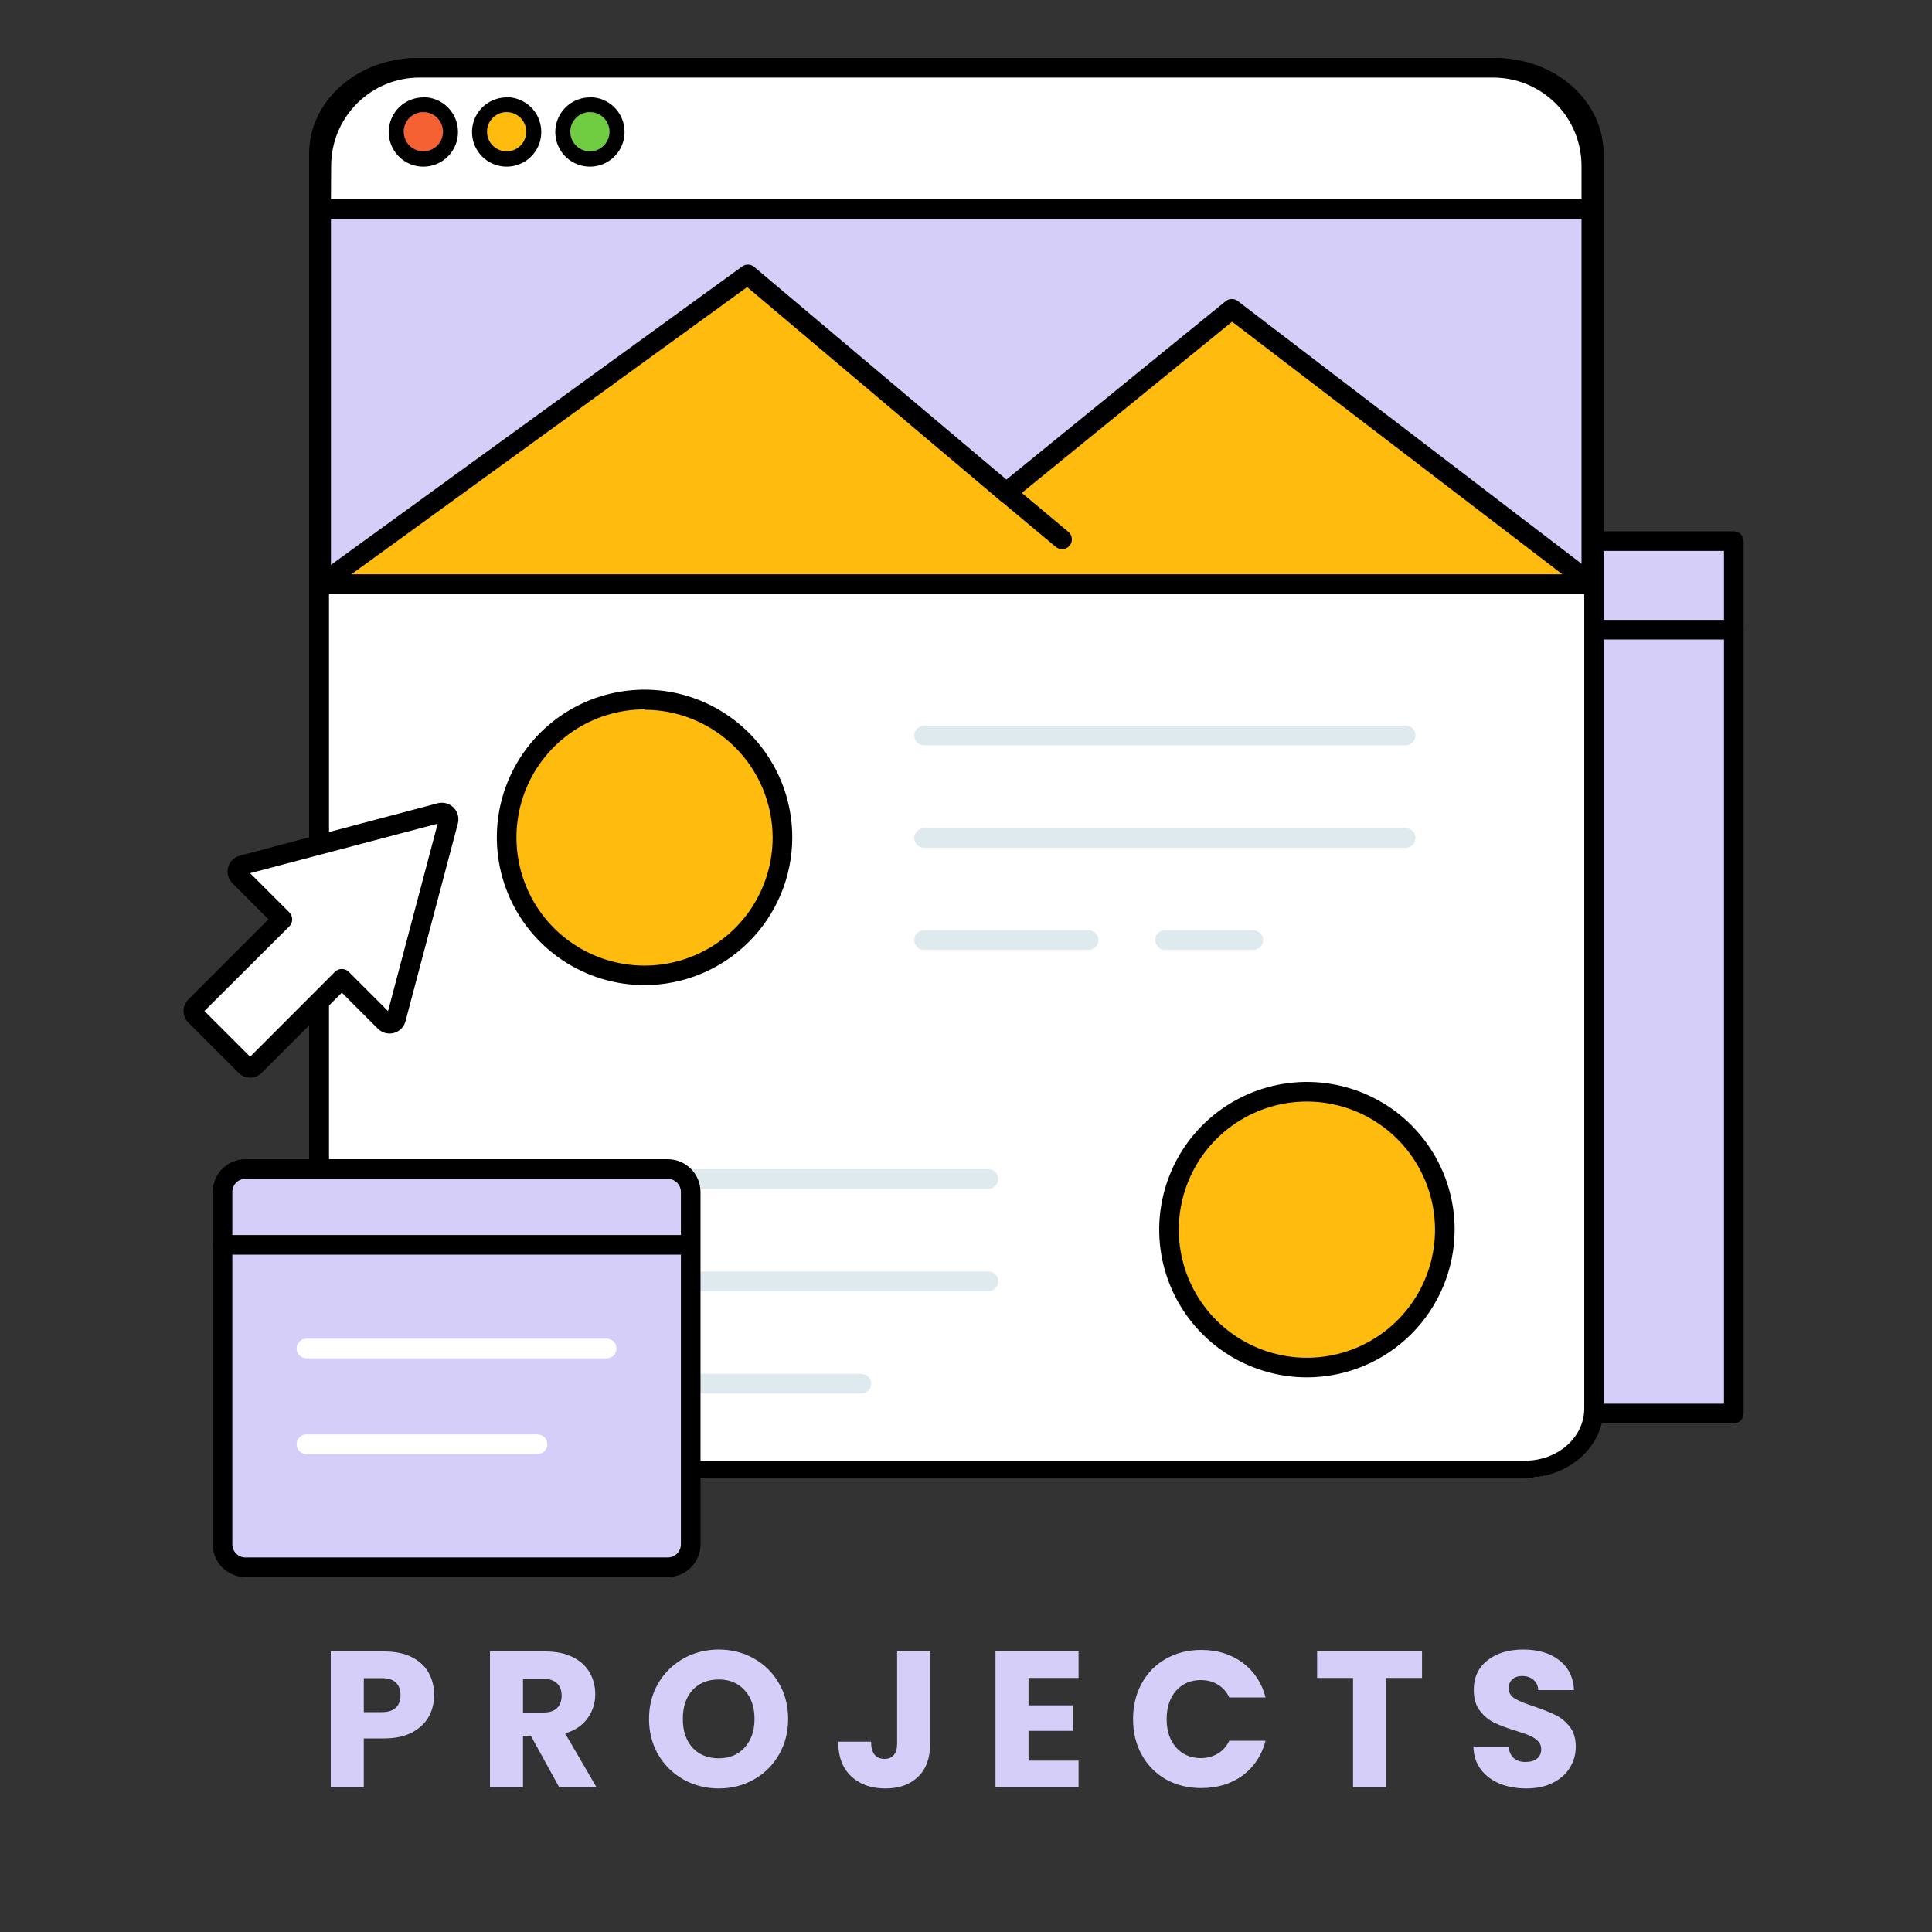 <svg width="200" height="200" viewBox="0 0 200 200" fill="none" xmlns="http://www.w3.org/2000/svg">
<rect x="0" y="0" width="200" height="200" fill="#333333" stroke="none"/>
<g id="Projects">
<path id="PROJECTS" d="M44.94 175.48C44.94 176.293 44.753 177.04 44.38 177.72C44.007 178.387 43.433 178.927 42.66 179.34C41.887 179.753 40.927 179.96 39.78 179.96H37.66V185H34.24V170.96H39.78C40.9 170.96 41.847 171.153 42.62 171.54C43.393 171.927 43.973 172.46 44.36 173.14C44.747 173.82 44.94 174.6 44.94 175.48ZM39.52 177.24C40.173 177.24 40.66 177.087 40.98 176.78C41.3 176.473 41.46 176.04 41.46 175.48C41.46 174.92 41.3 174.487 40.98 174.18C40.66 173.873 40.173 173.72 39.52 173.72H37.66V177.24H39.52ZM57.88 185L54.961 179.7H54.141V185H50.721V170.96H56.461C57.567 170.96 58.507 171.153 59.281 171.54C60.067 171.927 60.654 172.46 61.041 173.14C61.427 173.807 61.62 174.553 61.62 175.38C61.62 176.313 61.354 177.147 60.821 177.88C60.3 178.613 59.527 179.133 58.501 179.44L61.74 185H57.88ZM54.141 177.28H56.261C56.887 177.28 57.354 177.127 57.66 176.82C57.98 176.513 58.141 176.08 58.141 175.52C58.141 174.987 57.98 174.567 57.66 174.26C57.354 173.953 56.887 173.8 56.261 173.8H54.141V177.28ZM74.407 185.14C73.087 185.14 71.874 184.833 70.767 184.22C69.674 183.607 68.801 182.753 68.147 181.66C67.507 180.553 67.187 179.313 67.187 177.94C67.187 176.567 67.507 175.333 68.147 174.24C68.801 173.147 69.674 172.293 70.767 171.68C71.874 171.067 73.087 170.76 74.407 170.76C75.727 170.76 76.934 171.067 78.027 171.68C79.134 172.293 80.001 173.147 80.627 174.24C81.267 175.333 81.587 176.567 81.587 177.94C81.587 179.313 81.267 180.553 80.627 181.66C79.987 182.753 79.121 183.607 78.027 184.22C76.934 184.833 75.727 185.14 74.407 185.14ZM74.407 182.02C75.527 182.02 76.421 181.647 77.087 180.9C77.767 180.153 78.107 179.167 78.107 177.94C78.107 176.7 77.767 175.713 77.087 174.98C76.421 174.233 75.527 173.86 74.407 173.86C73.274 173.86 72.367 174.227 71.687 174.96C71.021 175.693 70.687 176.687 70.687 177.94C70.687 179.18 71.021 180.173 71.687 180.92C72.367 181.653 73.274 182.02 74.407 182.02ZM96.29 170.96V180.52C96.29 182 95.87 183.14 95.03 183.94C94.203 184.74 93.083 185.14 91.67 185.14C90.19 185.14 89.003 184.72 88.11 183.88C87.217 183.04 86.77 181.847 86.77 180.3H90.17C90.17 180.887 90.29 181.333 90.53 181.64C90.77 181.933 91.117 182.08 91.57 182.08C91.983 182.08 92.303 181.947 92.53 181.68C92.757 181.413 92.87 181.027 92.87 180.52V170.96H96.29ZM106.473 173.7V176.54H111.053V179.18H106.473V182.26H111.653V185H103.053V170.96H111.653V173.7H106.473ZM117.293 177.96C117.293 176.573 117.593 175.34 118.193 174.26C118.793 173.167 119.626 172.32 120.693 171.72C121.773 171.107 122.993 170.8 124.353 170.8C126.019 170.8 127.446 171.24 128.633 172.12C129.819 173 130.613 174.2 131.013 175.72H127.253C126.973 175.133 126.573 174.687 126.053 174.38C125.546 174.073 124.966 173.92 124.313 173.92C123.259 173.92 122.406 174.287 121.753 175.02C121.099 175.753 120.773 176.733 120.773 177.96C120.773 179.187 121.099 180.167 121.753 180.9C122.406 181.633 123.259 182 124.313 182C124.966 182 125.546 181.847 126.053 181.54C126.573 181.233 126.973 180.787 127.253 180.2H131.013C130.613 181.72 129.819 182.92 128.633 183.8C127.446 184.667 126.019 185.1 124.353 185.1C122.993 185.1 121.773 184.8 120.693 184.2C119.626 183.587 118.793 182.74 118.193 181.66C117.593 180.58 117.293 179.347 117.293 177.96ZM147.207 170.96V173.7H143.487V185H140.067V173.7H136.347V170.96H147.207ZM158.004 185.14C156.977 185.14 156.057 184.973 155.244 184.64C154.43 184.307 153.777 183.813 153.284 183.16C152.804 182.507 152.55 181.72 152.524 180.8H156.164C156.217 181.32 156.397 181.72 156.704 182C157.01 182.267 157.41 182.4 157.904 182.4C158.41 182.4 158.81 182.287 159.104 182.06C159.397 181.82 159.544 181.493 159.544 181.08C159.544 180.733 159.424 180.447 159.184 180.22C158.957 179.993 158.67 179.807 158.324 179.66C157.99 179.513 157.51 179.347 156.884 179.16C155.977 178.88 155.237 178.6 154.664 178.32C154.09 178.04 153.597 177.627 153.184 177.08C152.77 176.533 152.564 175.82 152.564 174.94C152.564 173.633 153.037 172.613 153.984 171.88C154.93 171.133 156.164 170.76 157.684 170.76C159.23 170.76 160.477 171.133 161.424 171.88C162.37 172.613 162.877 173.64 162.944 174.96H159.244C159.217 174.507 159.05 174.153 158.744 173.9C158.437 173.633 158.044 173.5 157.564 173.5C157.15 173.5 156.817 173.613 156.564 173.84C156.31 174.053 156.184 174.367 156.184 174.78C156.184 175.233 156.397 175.587 156.824 175.84C157.25 176.093 157.917 176.367 158.824 176.66C159.73 176.967 160.464 177.26 161.024 177.54C161.597 177.82 162.09 178.227 162.504 178.76C162.917 179.293 163.124 179.98 163.124 180.82C163.124 181.62 162.917 182.347 162.504 183C162.104 183.653 161.517 184.173 160.744 184.56C159.97 184.947 159.057 185.14 158.004 185.14Z" fill="#D4CEF8"/>
<g id="Group 35">
<g id="Group 33">
<path id="Vector" d="M82.995 146.318H179.482V56.015L82.995 56.015L82.995 146.318Z" fill="#D4CEF8"/>
<path id="Vector_2" d="M179.482 147.343H83.015C82.746 147.343 82.488 147.236 82.297 147.046C82.107 146.856 82 146.597 82 146.328V56.015C82 55.746 82.107 55.488 82.297 55.297C82.488 55.107 82.746 55 83.015 55H179.482C179.751 55 180.009 55.107 180.2 55.297C180.39 55.488 180.497 55.746 180.497 56.015V146.328C180.497 146.597 180.39 146.856 180.2 147.046C180.009 147.236 179.751 147.343 179.482 147.343ZM84.031 145.313H178.466V57.031H84.031V145.313Z" fill="black"/>
<path id="Vector_3" d="M179.482 66.2H101.009C100.74 66.2 100.481 66.093 100.291 65.903C100.1 65.712 99.993 65.454 99.993 65.185C99.993 64.915 100.1 64.657 100.291 64.467C100.481 64.276 100.74 64.169 101.009 64.169H179.482C179.751 64.169 180.009 64.276 180.2 64.467C180.39 64.657 180.497 64.915 180.497 65.185C180.497 65.454 180.39 65.712 180.2 65.903C180.009 66.093 179.751 66.2 179.482 66.2Z" fill="black"/>
</g>
<path id="Vector_4" d="M165 16.052V146.67C165 148.349 164.248 149.959 162.91 151.146C161.572 152.333 159.757 153 157.865 153H40.135C38.243 153 36.428 152.333 35.09 151.146C33.752 149.959 33 148.349 33 146.67V16.043C33 13.645 34.074 11.345 35.986 9.649C37.897 7.953 40.49 7 43.193 7H154.776C156.118 6.996 157.448 7.228 158.689 7.681C159.93 8.135 161.057 8.801 162.007 9.642C162.957 10.483 163.711 11.482 164.224 12.582C164.738 13.682 165.001 14.861 165 16.052Z" fill="white"/>
<path id="Vector_5" d="M157.887 153H40.154C37.991 153 35.917 152.242 34.388 150.893C32.859 149.543 32 147.713 32 145.805V15.893C32 13.27 33.181 10.753 35.284 8.898C37.386 7.042 40.238 6 43.212 6H154.788C157.762 6 160.614 7.042 162.716 8.898C164.819 10.753 166 13.27 166 15.893V145.814C165.997 147.714 165.143 149.537 163.623 150.883C162.103 152.229 160.041 152.991 157.887 153ZM43.232 7.781C40.799 7.781 38.466 8.634 36.746 10.152C35.025 11.67 34.059 13.729 34.059 15.876V145.814C34.059 147.245 34.703 148.618 35.85 149.63C36.997 150.642 38.552 151.21 40.174 151.21H157.887C159.509 151.21 161.064 150.642 162.211 149.63C163.358 148.618 164.002 147.245 164.002 145.814V15.902C164.002 13.756 163.036 11.697 161.316 10.179C159.595 8.661 157.262 7.808 154.829 7.808L43.232 7.781Z" fill="black"/>
<path id="Vector_6" d="M164.733 17.17V21.658H33.245V17.17C33.245 14.477 34.315 11.894 36.219 9.99C38.123 8.085 40.706 7.015 43.399 7.015H154.548C155.884 7.011 157.208 7.271 158.444 7.78C159.679 8.288 160.802 9.035 161.748 9.979C162.694 10.922 163.445 12.043 163.957 13.277C164.47 14.511 164.733 15.834 164.733 17.17Z" fill="white"/>
<path id="Vector_7" d="M164.733 22.673H33.245C32.975 22.673 32.717 22.566 32.527 22.376C32.336 22.186 32.229 21.927 32.229 21.658V17.17C32.229 14.207 33.406 11.366 35.501 9.272C37.596 7.177 40.437 6 43.399 6H154.548C157.511 6 160.352 7.177 162.447 9.272C164.541 11.366 165.718 14.207 165.718 17.17V21.658C165.718 21.922 165.615 22.176 165.432 22.365C165.248 22.555 164.997 22.666 164.733 22.673ZM34.26 20.642H163.718V17.17C163.718 14.746 162.755 12.421 161.041 10.708C159.327 8.994 157.003 8.031 154.579 8.031H43.419C40.996 8.031 38.671 8.994 36.957 10.708C35.243 12.421 34.281 14.746 34.281 17.17L34.26 20.642Z" fill="black"/>
<path id="Vector_8" d="M164.733 21.658H33.245V60.468H164.733V21.658Z" fill="#D4CEF8"/>
<path id="Vector_9" d="M164.733 61.483H33.245C32.975 61.483 32.717 61.376 32.527 61.186C32.336 60.995 32.229 60.737 32.229 60.468V21.658C32.229 21.389 32.336 21.13 32.527 20.94C32.717 20.75 32.975 20.642 33.245 20.642H164.733C165.003 20.642 165.261 20.75 165.451 20.94C165.642 21.13 165.749 21.389 165.749 21.658V60.468C165.749 60.737 165.642 60.995 165.451 61.186C165.261 61.376 165.003 61.483 164.733 61.483ZM34.26 59.452H163.718V22.673H34.26V59.452Z" fill="black"/>
<path id="Vector_10" d="M66.724 101.004C74.609 101.004 81.001 94.612 81.001 86.727C81.001 78.842 74.609 72.45 66.724 72.45C58.839 72.45 52.447 78.842 52.447 86.727C52.447 94.612 58.839 101.004 66.724 101.004Z" fill="#FFBC0E"/>
<path id="Vector_11" d="M66.724 101.979C63.697 101.979 60.737 101.08 58.221 99.397C55.705 97.714 53.745 95.322 52.59 92.524C51.434 89.726 51.135 86.648 51.73 83.68C52.325 80.712 53.787 77.988 55.932 75.851C58.077 73.715 60.807 72.263 63.778 71.68C66.748 71.097 69.825 71.409 72.618 72.576C75.411 73.742 77.796 75.712 79.469 78.235C81.141 80.757 82.028 83.72 82.016 86.747C81.995 90.791 80.375 94.662 77.51 97.515C74.645 100.369 70.767 101.973 66.724 101.979ZM66.724 73.435C64.098 73.435 61.532 74.214 59.35 75.674C57.167 77.134 55.468 79.209 54.466 81.636C53.464 84.062 53.205 86.732 53.722 89.306C54.238 91.88 55.507 94.243 57.368 96.095C59.229 97.948 61.597 99.206 64.174 99.71C66.751 100.215 69.419 99.944 71.841 98.931C74.263 97.918 76.33 96.209 77.78 94.02C79.23 91.831 79.997 89.261 79.985 86.635C79.956 83.137 78.546 79.791 76.062 77.327C73.579 74.862 70.222 73.478 66.724 73.475V73.435Z" fill="black"/>
<path id="Vector_12" d="M145.521 77.151H95.653C95.384 77.151 95.126 77.044 94.935 76.854C94.745 76.663 94.638 76.405 94.638 76.136C94.638 75.867 94.745 75.608 94.935 75.418C95.126 75.228 95.384 75.121 95.653 75.121H145.521C145.791 75.121 146.049 75.228 146.239 75.418C146.43 75.608 146.537 75.867 146.537 76.136C146.537 76.405 146.43 76.663 146.239 76.854C146.049 77.044 145.791 77.151 145.521 77.151Z" fill="#DFEAEF"/>
<path id="Vector_13" d="M145.521 87.763H95.653C95.384 87.763 95.126 87.656 94.935 87.465C94.745 87.275 94.638 87.016 94.638 86.747C94.638 86.478 94.745 86.22 94.935 86.029C95.126 85.839 95.384 85.732 95.653 85.732H145.521C145.791 85.732 146.049 85.839 146.239 86.029C146.43 86.22 146.537 86.478 146.537 86.747C146.537 87.016 146.43 87.275 146.239 87.465C146.049 87.656 145.791 87.763 145.521 87.763Z" fill="#DFEAEF"/>
<path id="Vector_14" d="M129.741 98.333H120.602C120.333 98.333 120.075 98.226 119.884 98.036C119.694 97.845 119.587 97.587 119.587 97.318C119.587 97.049 119.694 96.79 119.884 96.6C120.075 96.409 120.333 96.302 120.602 96.302H129.741C130.011 96.302 130.269 96.409 130.459 96.6C130.65 96.79 130.757 97.049 130.757 97.318C130.757 97.587 130.65 97.845 130.459 98.036C130.269 98.226 130.011 98.333 129.741 98.333Z" fill="#DFEAEF"/>
<path id="Vector_15" d="M112.692 98.333H95.653C95.384 98.333 95.126 98.226 94.935 98.036C94.745 97.845 94.638 97.587 94.638 97.318C94.638 97.049 94.745 96.79 94.935 96.6C95.126 96.409 95.384 96.302 95.653 96.302H112.692C112.962 96.302 113.22 96.409 113.41 96.6C113.601 96.79 113.708 97.049 113.708 97.318C113.708 97.587 113.601 97.845 113.41 98.036C113.22 98.226 112.962 98.333 112.692 98.333Z" fill="#DFEAEF"/>
<path id="Vector_16" d="M135.303 141.569C143.188 141.569 149.58 135.177 149.58 127.292C149.58 119.407 143.188 113.015 135.303 113.015C127.418 113.015 121.026 119.407 121.026 127.292C121.026 135.177 127.418 141.569 135.303 141.569Z" fill="#FFBC0E"/>
<path id="Vector_17" d="M135.303 142.585C132.278 142.587 129.32 141.692 126.804 140.013C124.288 138.333 122.326 135.946 121.167 133.152C120.008 130.357 119.704 127.282 120.293 124.315C120.882 121.348 122.337 118.622 124.475 116.483C126.614 114.343 129.339 112.885 132.305 112.295C135.272 111.704 138.347 112.006 141.142 113.163C143.937 114.32 146.326 116.28 148.007 118.795C149.688 121.31 150.585 124.267 150.585 127.292C150.579 131.345 148.968 135.23 146.103 138.096C143.239 140.963 139.355 142.577 135.303 142.585ZM135.303 114.031C132.679 114.029 130.114 114.805 127.932 116.261C125.75 117.717 124.049 119.787 123.043 122.21C122.038 124.633 121.774 127.3 122.284 129.873C122.795 132.447 124.057 134.81 125.911 136.666C127.766 138.522 130.129 139.786 132.701 140.298C135.274 140.811 137.941 140.549 140.365 139.545C142.789 138.542 144.861 136.842 146.318 134.661C147.776 132.48 148.554 129.916 148.554 127.292C148.549 123.779 147.151 120.41 144.667 117.925C142.184 115.439 138.816 114.039 135.303 114.031Z" fill="black"/>
<path id="Vector_18" d="M102.325 123.069H52.447C52.177 123.069 51.919 122.962 51.729 122.772C51.538 122.581 51.431 122.323 51.431 122.054C51.431 121.784 51.538 121.526 51.729 121.336C51.919 121.145 52.177 121.038 52.447 121.038H102.325C102.594 121.038 102.852 121.145 103.043 121.336C103.233 121.526 103.34 121.784 103.34 122.054C103.34 122.323 103.233 122.581 103.043 122.772C102.852 122.962 102.594 123.069 102.325 123.069Z" fill="#DFEAEF"/>
<path id="Vector_19" d="M102.325 133.66H52.447C52.177 133.66 51.919 133.553 51.729 133.363C51.538 133.172 51.431 132.914 51.431 132.645C51.431 132.375 51.538 132.117 51.729 131.927C51.919 131.736 52.177 131.629 52.447 131.629H102.325C102.594 131.629 102.852 131.736 103.043 131.927C103.233 132.117 103.34 132.375 103.34 132.645C103.34 132.914 103.233 133.172 103.043 133.363C102.852 133.553 102.594 133.66 102.325 133.66Z" fill="#DFEAEF"/>
<path id="Vector_20" d="M89.175 144.251H52.447C52.177 144.251 51.919 144.144 51.729 143.954C51.538 143.763 51.431 143.505 51.431 143.236C51.431 142.966 51.538 142.708 51.729 142.518C51.919 142.327 52.177 142.22 52.447 142.22H89.175C89.444 142.22 89.702 142.327 89.893 142.518C90.083 142.708 90.19 142.966 90.19 143.236C90.19 143.505 90.083 143.763 89.893 143.954C89.702 144.144 89.444 144.251 89.175 144.251Z" fill="#DFEAEF"/>
<path id="Vector_21" d="M33.245 60.468L77.386 28.431L104.173 51.014L127.528 32.015L164.733 60.468H33.245Z" fill="#FFBC0E"/>
<path id="Vector_22" d="M164.733 61.483H33.245C33.03 61.484 32.82 61.417 32.646 61.291C32.472 61.165 32.342 60.987 32.276 60.782C32.209 60.578 32.209 60.358 32.276 60.154C32.342 59.949 32.472 59.771 32.646 59.645L76.797 27.608C76.975 27.469 77.195 27.394 77.421 27.394C77.647 27.394 77.867 27.469 78.046 27.608L104.183 49.643L126.888 31.173C127.067 31.031 127.289 30.954 127.518 30.954C127.746 30.954 127.968 31.031 128.147 31.173L165.353 59.605C165.52 59.734 165.642 59.913 165.703 60.115C165.763 60.318 165.759 60.534 165.691 60.734C165.623 60.934 165.494 61.108 165.322 61.232C165.151 61.355 164.945 61.422 164.733 61.422V61.483ZM36.372 59.452H161.738L127.548 33.305L104.813 51.806C104.63 51.958 104.4 52.041 104.163 52.041C103.925 52.041 103.695 51.958 103.513 51.806L77.345 29.721L36.372 59.452Z" fill="black"/>
<path id="Vector_23" d="M109.94 56.853C109.702 56.85 109.472 56.764 109.291 56.609L103.523 51.796C103.42 51.711 103.335 51.606 103.273 51.488C103.211 51.37 103.173 51.24 103.16 51.107C103.148 50.974 103.162 50.84 103.202 50.713C103.241 50.585 103.306 50.467 103.391 50.364C103.476 50.261 103.581 50.177 103.699 50.114C103.817 50.052 103.946 50.014 104.079 50.002C104.212 49.989 104.346 50.004 104.474 50.043C104.601 50.083 104.72 50.147 104.823 50.232L110.6 55.056C110.703 55.142 110.787 55.247 110.848 55.365C110.909 55.484 110.947 55.613 110.958 55.746C110.969 55.879 110.954 56.013 110.914 56.14C110.874 56.267 110.808 56.385 110.722 56.487C110.627 56.602 110.507 56.694 110.372 56.757C110.237 56.821 110.09 56.853 109.94 56.853Z" fill="black"/>
<path id="Vector_24" d="M43.826 15.697C44.959 15.697 45.877 14.779 45.877 13.646C45.877 12.513 44.959 11.595 43.826 11.595C42.693 11.595 41.775 12.513 41.775 13.646C41.775 14.779 42.693 15.697 43.826 15.697Z" fill="#F56132"/>
<path id="Vector_25" d="M43.826 11.605C44.227 11.605 44.62 11.724 44.954 11.947C45.288 12.171 45.548 12.488 45.702 12.859C45.856 13.23 45.896 13.638 45.818 14.032C45.739 14.426 45.546 14.788 45.262 15.072C44.978 15.356 44.616 15.55 44.222 15.628C43.828 15.706 43.419 15.666 43.048 15.512C42.677 15.359 42.36 15.098 42.137 14.764C41.914 14.43 41.795 14.038 41.795 13.636C41.795 13.097 42.009 12.581 42.39 12.2C42.77 11.819 43.287 11.605 43.826 11.605ZM43.826 10.082C43.115 10.082 42.421 10.293 41.831 10.688C41.241 11.084 40.782 11.645 40.511 12.302C40.241 12.959 40.172 13.681 40.312 14.377C40.453 15.073 40.798 15.712 41.302 16.212C41.806 16.712 42.448 17.051 43.145 17.186C43.843 17.321 44.564 17.245 45.219 16.969C45.873 16.693 46.431 16.229 46.821 15.636C47.211 15.042 47.416 14.346 47.41 13.636C47.407 12.687 47.029 11.778 46.357 11.108C45.685 10.438 44.775 10.062 43.826 10.062V10.082Z" fill="black"/>
<path id="Vector_26" d="M52.447 15.697C53.58 15.697 54.498 14.779 54.498 13.646C54.498 12.513 53.58 11.595 52.447 11.595C51.314 11.595 50.395 12.513 50.395 13.646C50.395 14.779 51.314 15.697 52.447 15.697Z" fill="#FFBC0E"/>
<path id="Vector_27" d="M52.447 11.605C52.848 11.605 53.241 11.724 53.575 11.947C53.909 12.171 54.169 12.488 54.323 12.859C54.477 13.23 54.517 13.638 54.438 14.032C54.36 14.426 54.167 14.788 53.883 15.072C53.599 15.356 53.237 15.55 52.843 15.628C52.449 15.706 52.041 15.666 51.669 15.512C51.298 15.359 50.981 15.098 50.758 14.764C50.535 14.43 50.416 14.038 50.416 13.636C50.416 13.097 50.63 12.581 51.011 12.2C51.392 11.819 51.908 11.605 52.447 11.605ZM52.447 10.082C51.736 10.082 51.042 10.293 50.452 10.688C49.862 11.084 49.403 11.645 49.132 12.302C48.862 12.959 48.793 13.681 48.933 14.377C49.074 15.073 49.419 15.712 49.923 16.212C50.427 16.712 51.069 17.051 51.766 17.186C52.464 17.321 53.185 17.245 53.84 16.969C54.494 16.693 55.052 16.229 55.442 15.636C55.832 15.042 56.037 14.346 56.031 13.636C56.028 12.687 55.65 11.778 54.978 11.108C54.306 10.438 53.395 10.062 52.447 10.062V10.082Z" fill="black"/>
<path id="Vector_28" d="M61.068 15.697C62.2 15.697 63.119 14.779 63.119 13.646C63.119 12.513 62.2 11.595 61.068 11.595C59.935 11.595 59.017 12.513 59.017 13.646C59.017 14.779 59.935 15.697 61.068 15.697Z" fill="#70CC40"/>
<path id="Vector_29" d="M61.068 11.605C61.469 11.605 61.862 11.724 62.196 11.947C62.53 12.171 62.79 12.488 62.944 12.859C63.098 13.23 63.138 13.638 63.059 14.032C62.981 14.426 62.788 14.788 62.504 15.072C62.22 15.356 61.858 15.55 61.464 15.628C61.07 15.706 60.662 15.666 60.291 15.512C59.919 15.359 59.602 15.098 59.379 14.764C59.156 14.43 59.037 14.038 59.037 13.636C59.037 13.097 59.251 12.581 59.632 12.2C60.013 11.819 60.529 11.605 61.068 11.605ZM61.068 10.082C60.357 10.082 59.663 10.293 59.073 10.688C58.483 11.084 58.024 11.645 57.753 12.302C57.483 12.959 57.414 13.681 57.554 14.377C57.695 15.073 58.04 15.712 58.544 16.212C59.048 16.712 59.69 17.051 60.387 17.186C61.085 17.321 61.806 17.245 62.461 16.969C63.115 16.693 63.673 16.229 64.063 15.636C64.453 15.042 64.658 14.346 64.652 13.636C64.65 12.687 64.271 11.778 63.599 11.108C62.927 10.438 62.017 10.062 61.068 10.062V10.082Z" fill="black"/>
<path id="Vector_30" d="M25.111 89.56L45.582 84.127C45.7 84.097 45.824 84.098 45.941 84.13C46.059 84.162 46.166 84.224 46.252 84.311C46.338 84.397 46.4 84.504 46.432 84.621C46.465 84.739 46.466 84.862 46.435 84.98L41.003 105.451C40.973 105.571 40.912 105.681 40.826 105.77C40.74 105.858 40.631 105.922 40.512 105.954C40.392 105.986 40.267 105.985 40.148 105.952C40.029 105.919 39.921 105.855 39.835 105.766L35.398 101.329L26.391 110.326C26.326 110.396 26.247 110.452 26.16 110.49C26.073 110.528 25.978 110.548 25.883 110.548C25.788 110.548 25.693 110.528 25.606 110.49C25.518 110.452 25.44 110.396 25.375 110.326L20.207 105.157C20.137 105.092 20.081 105.014 20.042 104.926C20.004 104.839 19.984 104.745 19.984 104.649C19.984 104.554 20.004 104.459 20.042 104.372C20.081 104.285 20.137 104.206 20.207 104.142L29.203 95.135L24.766 90.697C24.685 90.609 24.628 90.501 24.602 90.384C24.575 90.267 24.579 90.145 24.614 90.03C24.649 89.915 24.713 89.812 24.8 89.729C24.888 89.647 24.995 89.588 25.111 89.56Z" fill="white"/>
<path id="Vector_31" d="M25.893 111.554C25.668 111.554 25.445 111.509 25.238 111.422C25.03 111.335 24.842 111.207 24.685 111.046L19.506 105.868C19.346 105.71 19.218 105.522 19.132 105.314C19.045 105.107 19 104.884 19 104.659C19 104.435 19.045 104.212 19.132 104.004C19.218 103.797 19.346 103.609 19.506 103.451L27.792 95.165L24.065 91.439C23.851 91.227 23.697 90.962 23.619 90.671C23.54 90.38 23.54 90.073 23.618 89.782C23.697 89.491 23.851 89.226 24.065 89.014C24.279 88.802 24.545 88.651 24.837 88.575L45.308 83.153C45.597 83.078 45.901 83.079 46.19 83.158C46.478 83.237 46.741 83.389 46.952 83.6C47.164 83.812 47.316 84.075 47.395 84.363C47.473 84.651 47.475 84.955 47.4 85.244L41.977 105.715C41.902 106.007 41.75 106.274 41.538 106.488C41.326 106.702 41.061 106.856 40.77 106.934C40.479 107.013 40.173 107.012 39.882 106.934C39.591 106.855 39.326 106.701 39.114 106.487L35.387 102.761L27.102 111.046C26.944 111.207 26.756 111.335 26.548 111.422C26.341 111.509 26.118 111.554 25.893 111.554ZM21.161 104.659L25.893 109.391L34.666 100.608C34.761 100.513 34.873 100.437 34.997 100.386C35.121 100.334 35.253 100.307 35.387 100.307C35.521 100.307 35.654 100.334 35.778 100.386C35.902 100.437 36.014 100.513 36.108 100.608L40.17 104.67L45.308 85.265L25.893 90.393L29.955 94.454C30.049 94.549 30.123 94.662 30.174 94.785C30.224 94.909 30.25 95.042 30.249 95.175C30.25 95.309 30.224 95.441 30.174 95.565C30.123 95.689 30.049 95.801 29.955 95.896L21.161 104.659Z" fill="black"/>
<g id="Group 32">
<path id="Vector_32" d="M69.136 121.015H25.402C24.095 121.015 23.036 122.075 23.036 123.381V159.866C23.036 161.173 24.095 162.232 25.402 162.232H69.136C70.443 162.232 71.502 161.173 71.502 159.866V123.381C71.502 122.075 70.443 121.015 69.136 121.015Z" fill="#D4CEF8"/>
<path id="Vector_33" d="M69.126 163.257H25.402C24.504 163.255 23.644 162.896 23.01 162.26C22.376 161.625 22.02 160.764 22.02 159.866V123.392C22.02 122.494 22.376 121.633 23.01 120.997C23.644 120.361 24.504 120.003 25.402 120H69.126C70.025 120.003 70.886 120.361 71.521 120.996C72.157 121.632 72.515 122.493 72.518 123.392V159.866C72.515 160.765 72.157 161.626 71.521 162.261C70.886 162.897 70.025 163.255 69.126 163.257ZM25.402 122.031C25.224 122.031 25.047 122.066 24.883 122.135C24.718 122.203 24.569 122.304 24.443 122.43C24.318 122.556 24.218 122.707 24.151 122.872C24.084 123.037 24.05 123.213 24.051 123.392V159.866C24.05 160.044 24.084 160.221 24.151 160.386C24.218 160.551 24.318 160.701 24.443 160.827C24.569 160.954 24.718 161.054 24.883 161.123C25.047 161.191 25.224 161.227 25.402 161.227H69.126C69.487 161.227 69.833 161.083 70.088 160.828C70.344 160.573 70.487 160.227 70.487 159.866V123.392C70.487 123.031 70.344 122.685 70.088 122.429C69.833 122.174 69.487 122.031 69.126 122.031H25.402Z" fill="black"/>
<path id="Vector_34" d="M70.741 129.88H23.015C22.746 129.88 22.488 129.773 22.297 129.583C22.107 129.392 22 129.134 22 128.865C22 128.595 22.107 128.337 22.297 128.147C22.488 127.956 22.746 127.849 23.015 127.849H70.741C71.01 127.849 71.268 127.956 71.459 128.147C71.649 128.337 71.756 128.595 71.756 128.865C71.756 129.134 71.649 129.392 71.459 129.583C71.268 129.773 71.01 129.88 70.741 129.88Z" fill="black"/>
<path id="Vector_35" d="M62.81 140.613H31.718C31.448 140.613 31.19 140.506 31 140.316C30.809 140.125 30.702 139.867 30.702 139.598C30.702 139.329 30.809 139.07 31 138.88C31.19 138.689 31.448 138.582 31.718 138.582H62.81C63.08 138.582 63.338 138.689 63.528 138.88C63.719 139.07 63.826 139.329 63.826 139.598C63.826 139.867 63.719 140.125 63.528 140.316C63.338 140.506 63.08 140.613 62.81 140.613Z" fill="white"/>
<path id="Vector_36" d="M55.641 150.524H31.718C31.448 150.524 31.19 150.417 31 150.226C30.809 150.036 30.702 149.778 30.702 149.508C30.702 149.239 30.809 148.981 31 148.79C31.19 148.6 31.448 148.493 31.718 148.493H55.641C55.911 148.493 56.169 148.6 56.359 148.79C56.55 148.981 56.657 149.239 56.657 149.508C56.657 149.778 56.55 150.036 56.359 150.226C56.169 150.417 55.911 150.524 55.641 150.524Z" fill="white"/>
</g>
</g>
</g>
</svg>
